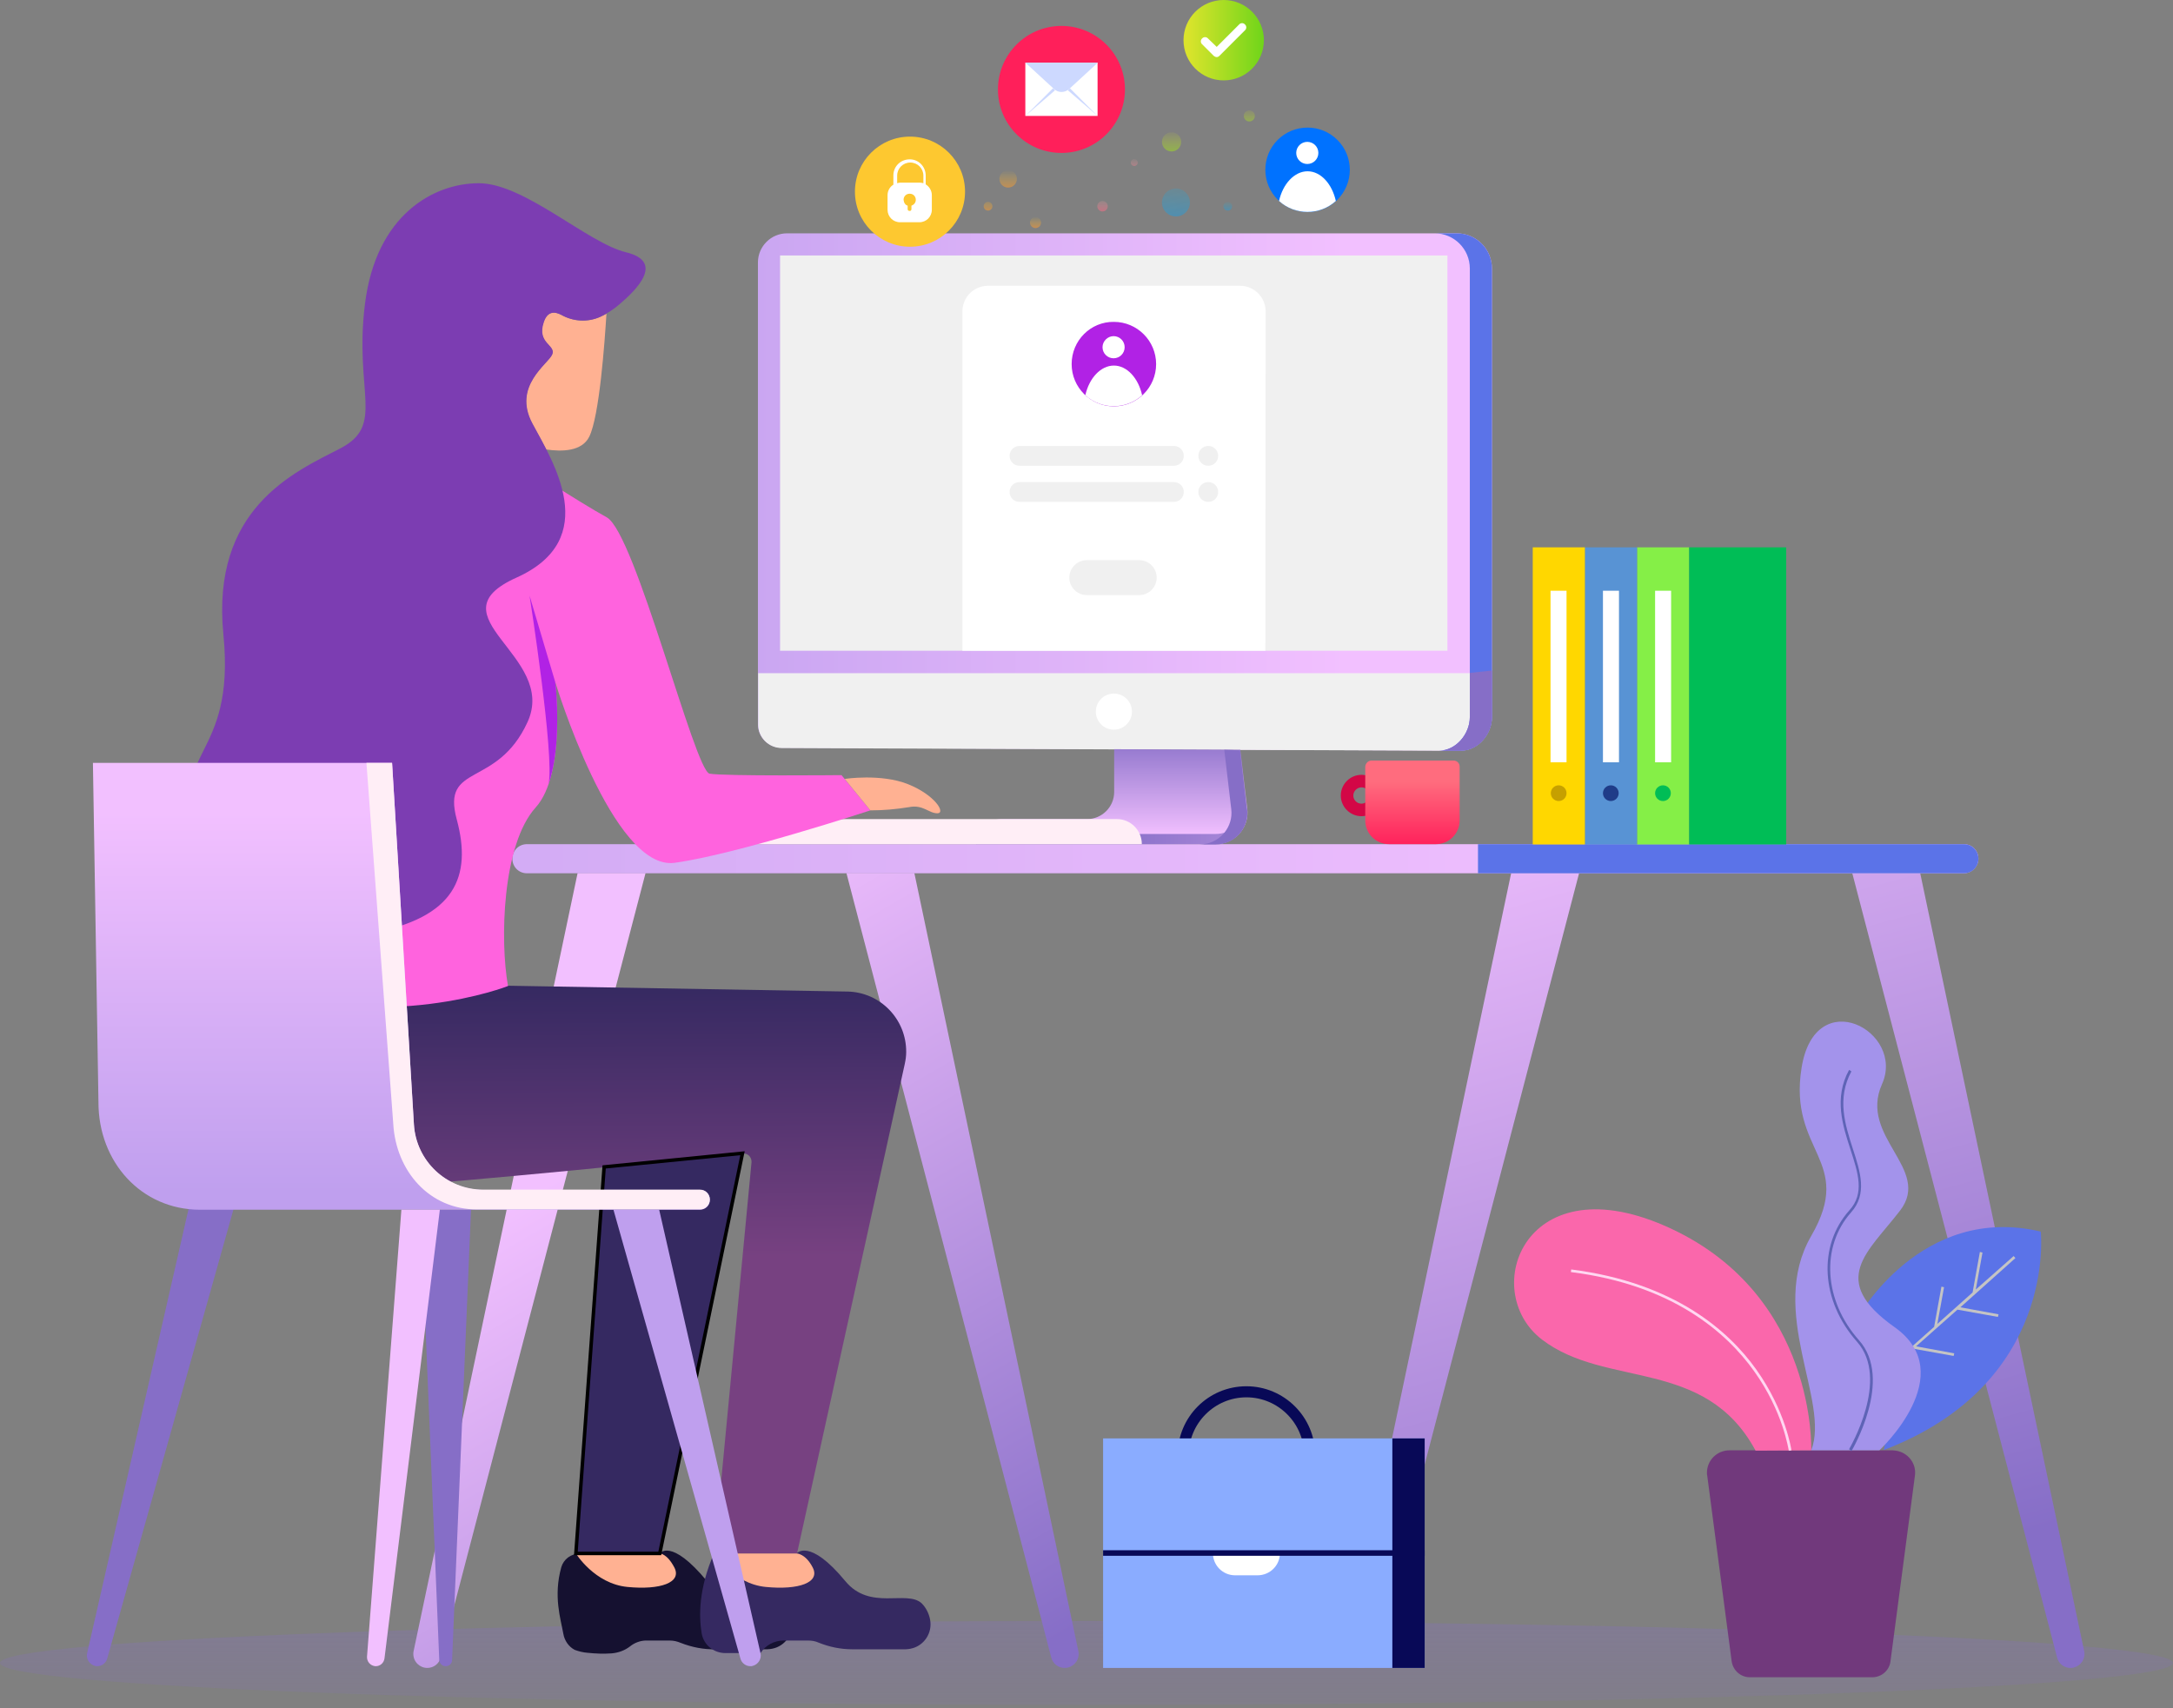 <svg width="622" height="489" viewBox="0 0 622 489" fill="none" xmlns="http://www.w3.org/2000/svg">
<rect x="0" y="0" width="622" height="489" fill="#808080" stroke="none"/>
<path d="M311 488.011C482.761 488.011 622 482.635 622 476.004C622 469.373 482.761 463.998 311 463.998C139.239 463.998 0 469.373 0 476.004C0 482.635 139.239 488.011 311 488.011Z" fill="url(#paint0_linear)"/>
<path d="M451.993 249.968L393.378 474.421C392.961 476.172 391.377 477.423 389.542 477.423C387.375 477.423 385.54 475.672 385.54 473.421C385.54 473.171 385.54 472.837 385.624 472.587L432.565 249.884H451.993V249.968Z" fill="url(#paint1_linear)"/>
<path d="M530.201 249.968L588.816 474.421C589.233 476.172 590.817 477.423 592.651 477.423C594.819 477.423 596.653 475.672 596.653 473.421C596.653 473.171 596.653 472.837 596.57 472.587L549.628 249.884H530.201V249.968Z" fill="url(#paint2_linear)"/>
<path d="M184.766 249.968L126.151 474.421C125.734 476.172 124.15 477.423 122.316 477.423C120.148 477.423 118.314 475.672 118.314 473.421C118.314 473.171 118.314 472.837 118.397 472.587L165.339 249.884H184.766V249.968Z" fill="url(#paint3_linear)"/>
<path d="M242.296 249.968L300.911 474.421C301.328 476.172 302.912 477.423 304.746 477.423C306.914 477.423 308.748 475.672 308.748 473.421C308.748 473.171 308.748 472.837 308.665 472.587L261.723 249.884H242.296V249.968Z" fill="url(#paint4_linear)"/>
<path d="M562.135 249.967H150.831C148.497 249.967 146.662 248.133 146.662 245.798C146.662 243.464 148.497 241.629 150.831 241.629H562.135C564.47 241.629 566.304 243.464 566.304 245.798C566.304 248.05 564.386 249.967 562.135 249.967Z" fill="url(#paint5_linear)"/>
<path d="M562.135 241.629C564.469 241.629 566.304 243.464 566.304 245.798C566.304 248.133 564.469 249.967 562.135 249.967H423.06V241.629H562.135Z" fill="#5B73E8"/>
<path d="M483.509 156.668H468.584V241.713H483.509V156.668Z" fill="#85EF47"/>
<path d="M511.274 156.668H483.51V241.713H511.274V156.668Z" fill="#00BD56"/>
<path d="M478.34 169.091H473.754V218.201H478.34V169.091Z" fill="white"/>
<path d="M476.006 229.29C477.249 229.29 478.257 228.282 478.257 227.039C478.257 225.796 477.249 224.788 476.006 224.788C474.762 224.788 473.754 225.796 473.754 227.039C473.754 228.282 474.762 229.29 476.006 229.29Z" fill="#00BD56"/>
<path d="M468.585 156.667H453.66V241.713H468.585V156.667Z" fill="#5893D4"/>
<path d="M463.416 169.09H458.83V218.2H463.416V169.09Z" fill="white"/>
<path d="M461.081 229.289C462.324 229.289 463.332 228.281 463.332 227.038C463.332 225.794 462.324 224.786 461.081 224.786C459.838 224.786 458.83 225.794 458.83 227.038C458.83 228.281 459.838 229.289 461.081 229.289Z" fill="#1F3C88"/>
<path d="M453.66 156.667H438.735V241.713H453.66V156.667Z" fill="#FFD700"/>
<path d="M448.407 169.09H443.821V218.2H448.407V169.09Z" fill="white"/>
<path d="M446.155 229.289C447.398 229.289 448.406 228.281 448.406 227.038C448.406 225.794 447.398 224.786 446.155 224.786C444.912 224.786 443.904 225.794 443.904 227.038C443.904 228.281 444.912 229.289 446.155 229.289Z" fill="#C6A000"/>
<path d="M389.709 221.785C386.457 221.785 383.789 224.453 383.789 227.705C383.789 230.956 386.457 233.625 389.709 233.625C392.96 233.625 395.629 230.956 395.629 227.705C395.545 224.453 392.96 221.785 389.709 221.785ZM389.709 230.039C388.375 230.039 387.374 228.955 387.374 227.705C387.374 226.454 388.458 225.37 389.709 225.37C391.043 225.37 392.043 226.454 392.043 227.705C392.043 228.955 390.959 230.039 389.709 230.039Z" fill="url(#paint6_linear)"/>
<path d="M392.627 217.699H416.056C417.057 217.699 417.807 218.449 417.807 219.45V234.875C417.807 238.543 414.806 241.628 411.054 241.628H397.547C393.878 241.628 390.793 238.627 390.793 234.875V219.45C390.876 218.449 391.627 217.699 392.627 217.699Z" fill="url(#paint7_linear)"/>
<path d="M337.097 416.474H340.265C340.265 407.386 347.686 399.965 356.774 399.965C365.862 399.965 373.283 407.386 373.283 416.474H376.451C376.451 405.635 367.613 396.797 356.774 396.797C345.852 396.797 337.097 405.635 337.097 416.474Z" fill="#080957"/>
<path d="M407.802 411.722H315.752V477.424H407.802V411.722Z" fill="#8AACFF"/>
<path d="M359.943 450.91H353.523C350.021 450.91 347.186 448.075 347.186 444.573H366.363C366.363 448.075 363.528 450.91 359.943 450.91Z" fill="white"/>
<path d="M407.801 443.737H315.752V445.321H407.801V443.737Z" fill="#080957"/>
<path d="M407.802 411.722H398.547V477.424H407.802V411.722Z" fill="#080957"/>
<path d="M531.785 377.118C531.785 377.118 549.878 344.434 584.146 352.521C584.146 352.521 588.982 396.045 539.205 415.055C539.289 415.138 546.126 382.454 531.785 377.118Z" fill="#5B73E8"/>
<path d="M538.622 393.126L553.63 379.786L555.714 368.28L556.464 368.446L554.547 378.952L564.636 369.947L566.72 358.358L567.47 358.524L565.553 369.113L576.392 359.525L576.892 360.109L561.134 374.199L572.056 376.201L571.889 376.951L560.3 374.867L548.46 385.372L559.383 387.373L559.216 388.124L547.626 386.039L538.955 393.71L538.622 393.126Z" fill="#C4C4C4"/>
<path d="M500.852 480.091H535.954C538.538 480.091 540.79 478.173 541.123 475.588L548.127 422.393C548.627 418.891 546.126 415.723 542.624 415.223C542.374 415.223 542.04 415.139 541.79 415.139H495.015C491.513 415.139 488.595 417.974 488.595 421.56C488.595 421.81 488.595 422.143 488.678 422.393L495.682 475.588C496.099 478.173 498.267 480.091 500.852 480.091Z" fill="url(#paint8_linear)"/>
<path d="M537.955 415.139C537.955 415.139 561.384 393.377 542.291 379.87C523.197 366.362 534.703 358.442 543.875 346.519C553.046 334.595 531.952 325.424 538.705 310.332C545.459 295.241 519.612 281.317 515.693 305.58C511.774 329.843 531.034 332.011 518.444 353.772C505.854 375.534 523.947 401.048 518.444 415.139H537.955Z" fill="#A393EB"/>
<path d="M529.95 415.389C530.034 415.222 542.123 394.878 532.118 383.622C522.029 372.282 521.112 356.857 529.867 347.019C534.536 341.766 532.535 335.512 530.367 328.842C528.199 322.089 525.698 314.501 529.95 306.664L529.283 306.247C524.864 314.334 527.449 322.172 529.7 329.092C531.868 335.763 533.786 341.599 529.367 346.435C520.278 356.607 521.195 372.366 531.534 384.039C541.123 394.794 529.366 414.638 529.283 414.805L529.95 415.389Z" fill="#5E63B6"/>
<path d="M518.444 415.139C518.444 415.139 520.112 371.199 478.339 351.688C436.567 332.178 423.06 369.448 441.403 383.455C459.746 397.463 488.095 388.458 502.519 415.223L518.444 415.139Z" fill="#FA67AB"/>
<path d="M512.025 415.224L512.775 415.141C512.775 415.058 511.191 403.885 502.687 391.962C494.849 380.956 479.257 367.115 449.742 363.363L449.658 364.114C478.841 367.782 494.265 381.54 502.02 392.379C510.441 404.052 511.942 415.058 512.025 415.224Z" fill="#FFD7F1"/>
<path d="M223.703 214.032L418.224 214.865C423.06 214.865 427.062 210.113 427.062 205.277V76.875C427.062 71.288 422.56 66.786 416.974 66.786H225.288C220.702 66.786 216.95 70.538 216.95 75.124V207.361C216.95 211.03 219.951 214.032 223.703 214.032Z" fill="url(#paint9_linear)"/>
<path d="M420.725 205.277C420.725 210.029 416.973 214.615 412.304 214.865L243.13 214.198L223.786 214.115C220.034 214.115 217.033 211.113 217.033 207.361V192.687H420.809V205.277H420.725Z" fill="#F0F0F0"/>
<path d="M318.838 208.862C321.693 208.862 324.007 206.548 324.007 203.693C324.007 200.838 321.693 198.523 318.838 198.523C315.983 198.523 313.668 200.838 313.668 203.693C313.668 206.548 315.983 208.862 318.838 208.862Z" fill="white"/>
<path d="M355.023 214.615L357.024 231.541C357.608 236.46 354.023 240.962 349.104 241.546C348.77 241.546 348.437 241.629 348.103 241.629H279.483C279.483 237.711 282.651 234.459 286.653 234.459H311.167C315.419 234.459 318.921 230.957 318.921 226.705V214.448L355.023 214.615Z" fill="url(#paint10_linear)"/>
<path d="M279.399 241.629H348.02C353.022 241.629 357.024 237.627 357.024 232.625C357.024 232.291 357.024 231.958 356.941 231.624L356.858 231.124C356.191 235.543 352.355 238.711 347.936 238.711H279.983C279.65 239.545 279.399 240.546 279.399 241.629Z" fill="url(#paint11_linear)"/>
<path d="M350.437 214.615L352.438 231.624C353.022 236.543 349.437 241.045 344.518 241.629C344.184 241.629 343.85 241.712 343.434 241.712H348.019C353.022 241.712 357.024 237.71 357.024 232.708C357.024 232.374 357.024 232.041 356.941 231.707L354.94 214.781L350.437 214.615Z" fill="#866EC7"/>
<path d="M326.841 241.629H215.198V234.459H319.754C323.59 234.459 326.841 237.627 326.841 241.629Z" fill="url(#paint12_linear)"/>
<path d="M411.887 214.865H418.224C423.06 214.865 427.062 210.113 427.062 205.277V76.875C427.062 71.288 422.56 66.786 416.973 66.786H410.637C416.223 66.786 420.725 71.288 420.725 76.875V205.277C420.725 210.113 416.723 214.865 411.887 214.865Z" fill="#5B73E8"/>
<path d="M418.224 214.865H411.887C416.723 214.865 420.726 210.113 420.726 205.277V192.603L427.062 191.936V205.277C427.062 210.113 423.143 214.865 418.224 214.865Z" fill="url(#paint13_linear)"/>
<path d="M362.194 48.609C362.194 55.279 367.614 60.699 374.284 60.699C380.954 60.699 386.374 55.279 386.374 48.609C386.374 41.939 380.954 36.519 374.284 36.519C367.614 36.519 362.194 41.855 362.194 48.609Z" fill="url(#paint14_linear)"/>
<path d="M371.032 43.774C371.032 45.525 372.449 46.942 374.2 46.942C375.951 46.942 377.369 45.525 377.369 43.774C377.369 42.023 375.951 40.605 374.2 40.605C372.449 40.605 371.032 42.023 371.032 43.774Z" fill="white"/>
<path d="M366.113 57.53C370.699 61.699 377.786 61.699 382.372 57.53C381.288 52.611 378.036 49.026 374.284 49.026C370.532 49.026 367.197 52.611 366.113 57.53Z" fill="white"/>
<path d="M260.473 70.621C269.176 70.621 276.232 63.565 276.232 54.862C276.232 46.159 269.176 39.104 260.473 39.104C251.77 39.104 244.715 46.159 244.715 54.862C244.715 63.565 251.77 70.621 260.473 70.621Z" fill="url(#paint15_linear)"/>
<path d="M254.053 55.863V60.032C254.053 62.033 255.637 63.618 257.638 63.618H263.141C265.142 63.618 266.727 62.033 266.727 60.032V55.863C266.727 54.613 266.06 53.445 264.976 52.778V50.277C264.976 47.692 262.975 45.608 260.39 45.608C257.805 45.608 255.721 47.609 255.721 50.194V50.277V52.862C254.72 53.446 254.053 54.613 254.053 55.863ZM258.639 57.197C258.639 56.197 259.389 55.447 260.39 55.447C261.39 55.447 262.141 56.197 262.141 57.197C262.141 57.948 261.641 58.615 260.89 58.865V59.866C260.89 60.199 260.64 60.449 260.307 60.366C259.973 60.366 259.806 60.116 259.806 59.866V58.865C259.139 58.698 258.722 58.031 258.639 57.197ZM257.722 52.278C257.388 52.278 257.055 52.361 256.805 52.445V50.277C256.805 48.193 258.472 46.525 260.557 46.525C262.641 46.525 264.309 48.193 264.309 50.277V52.445C263.975 52.361 263.642 52.278 263.392 52.278H257.722Z" fill="white"/>
<path d="M303.829 43.773C313.868 43.773 322.006 35.635 322.006 25.597C322.006 15.558 313.868 7.42 303.829 7.42C293.791 7.42 285.653 15.558 285.653 25.597C285.653 35.635 293.791 43.773 303.829 43.773Z" fill="url(#paint16_linear)"/>
<path d="M314.168 17.925H293.491V33.184H314.168V17.925Z" fill="white"/>
<path d="M293.491 17.925L301.745 25.513C302.912 26.597 304.747 26.597 305.997 25.513L314.252 17.925H293.491Z" fill="#CDD9FF"/>
<path d="M305.664 25.847L314.168 33.184L306.247 25.263L305.664 25.847Z" fill="#CDD9FF"/>
<path d="M301.412 25.263L293.491 33.184L301.995 25.847L301.412 25.263Z" fill="#CDD9FF"/>
<path d="M350.272 23.012C356.626 23.012 361.778 17.861 361.778 11.506C361.778 5.151 356.626 0 350.272 0C343.917 0 338.766 5.151 338.766 11.506C338.766 17.861 343.917 23.012 350.272 23.012Z" fill="url(#paint17_linear)"/>
<path d="M348.27 16.341C347.936 16.341 347.686 16.174 347.436 16.008L344.101 12.673C343.601 12.256 343.601 11.422 344.101 11.005C344.518 10.505 345.352 10.505 345.769 11.005L348.27 13.423L354.69 7.003C355.107 6.503 355.941 6.503 356.358 7.003C356.858 7.42 356.858 8.254 356.358 8.67L349.104 15.924C348.854 16.174 348.603 16.341 348.27 16.341Z" fill="white"/>
<path d="M346.687 77.458C347.792 77.458 348.688 76.562 348.688 75.457C348.688 74.352 347.792 73.456 346.687 73.456C345.581 73.456 344.686 74.352 344.686 75.457C344.686 76.562 345.581 77.458 346.687 77.458Z" fill="url(#paint18_linear)"/>
<path d="M336.598 61.951C338.808 61.951 340.6 60.159 340.6 57.948C340.6 55.738 338.808 53.946 336.598 53.946C334.388 53.946 332.596 55.738 332.596 57.948C332.596 60.159 334.388 61.951 336.598 61.951Z" fill="url(#paint19_linear)"/>
<path d="M335.347 43.357C336.867 43.357 338.099 42.125 338.099 40.605C338.099 39.086 336.867 37.854 335.347 37.854C333.828 37.854 332.596 39.086 332.596 40.605C332.596 42.125 333.828 43.357 335.347 43.357Z" fill="url(#paint20_linear)"/>
<path d="M351.439 60.283C352.129 60.283 352.689 59.723 352.689 59.032C352.689 58.341 352.129 57.781 351.439 57.781C350.748 57.781 350.188 58.341 350.188 59.032C350.188 59.723 350.748 60.283 351.439 60.283Z" fill="url(#paint21_linear)"/>
<path d="M296.41 65.285C297.285 65.285 297.994 64.576 297.994 63.701C297.994 62.826 297.285 62.117 296.41 62.117C295.535 62.117 294.825 62.826 294.825 63.701C294.825 64.576 295.535 65.285 296.41 65.285Z" fill="url(#paint22_linear)"/>
<path d="M282.819 60.283C283.51 60.283 284.069 59.723 284.069 59.032C284.069 58.341 283.51 57.781 282.819 57.781C282.128 57.781 281.568 58.341 281.568 59.032C281.568 59.723 282.128 60.283 282.819 60.283Z" fill="url(#paint23_linear)"/>
<path d="M315.586 60.532C316.415 60.532 317.087 59.86 317.087 59.031C317.087 58.203 316.415 57.531 315.586 57.531C314.757 57.531 314.085 58.203 314.085 59.031C314.085 59.86 314.757 60.532 315.586 60.532Z" fill="url(#paint24_linear)"/>
<path d="M317.087 76.208C317.916 76.208 318.588 75.536 318.588 74.707C318.588 73.878 317.916 73.206 317.087 73.206C316.258 73.206 315.586 73.878 315.586 74.707C315.586 75.536 316.258 76.208 317.087 76.208Z" fill="url(#paint25_linear)"/>
<path d="M288.572 53.696C289.954 53.696 291.073 52.576 291.073 51.194C291.073 49.813 289.954 48.693 288.572 48.693C287.191 48.693 286.071 49.813 286.071 51.194C286.071 52.576 287.191 53.696 288.572 53.696Z" fill="url(#paint26_linear)"/>
<path d="M324.675 47.525C325.227 47.525 325.675 47.077 325.675 46.525C325.675 45.972 325.227 45.524 324.675 45.524C324.122 45.524 323.674 45.972 323.674 46.525C323.674 47.077 324.122 47.525 324.675 47.525Z" fill="url(#paint27_linear)"/>
<path d="M357.609 34.769C358.484 34.769 359.193 34.059 359.193 33.184C359.193 32.31 358.484 31.6 357.609 31.6C356.734 31.6 356.024 32.31 356.024 33.184C356.024 34.059 356.734 34.769 357.609 34.769Z" fill="url(#paint28_linear)"/>
<path d="M188.852 444.655C188.852 444.655 192.02 440.069 202.359 452.575C209.446 461.163 219.868 454.993 224.204 458.912C225.455 460.163 226.288 461.83 226.622 463.581C227.372 467.417 224.871 471.169 221.036 471.919C220.535 472.003 220.119 472.086 219.618 472.086H204.86C201.442 472.169 198.023 471.502 194.855 470.252C193.854 469.835 192.854 469.585 191.77 469.585H184.683C183.099 469.668 181.598 470.252 180.347 471.252C178.846 472.419 177.012 473.086 175.094 473.253C172.76 473.42 170.509 473.337 168.174 473.086C166.923 473.003 165.673 472.67 164.505 472.253C162.754 471.336 161.587 469.585 161.254 467.667C160.503 463.415 158.335 456.911 160.67 448.573C161.337 446.322 163.421 444.738 165.756 444.738L188.852 444.655Z" fill="#151130"/>
<path d="M188.851 444.655C188.851 444.655 190.936 444.655 193.02 448.657C195.272 452.992 189.018 455.16 179.597 454.243C170.175 453.326 164.839 444.655 164.839 444.655H188.851Z" fill="#FFB192"/>
<path d="M145.412 282.15L242.547 283.818C251.969 283.985 259.473 291.739 259.39 301.161C259.39 302.328 259.223 303.412 258.973 304.579L228.123 444.738H204.443L215.116 332.677C215.199 331.427 214.282 330.26 213.031 330.176C212.865 330.176 212.698 330.176 212.614 330.176C198.107 331.677 131.404 338.431 107.725 339.848C81.127 341.432 70.372 282.234 70.372 282.234L145.412 282.15Z" fill="url(#paint29_linear)"/>
<path d="M212.531 330.093L188.851 444.654H164.839L172.926 334.012L212.531 330.093Z" fill="url(#paint30_linear)" stroke="black" stroke-miterlimit="10"/>
<path d="M228.04 444.655C228.04 444.655 231.625 440.069 241.964 452.575C249.051 461.163 259.473 454.993 263.809 458.912C265.06 460.163 265.893 461.83 266.227 463.581C266.977 467.417 264.476 471.169 260.641 471.919C260.14 472.003 259.723 472.086 259.223 472.086H243.965C240.63 472.086 237.378 471.419 234.293 470.168C233.376 469.751 232.375 469.585 231.291 469.585H224.288C221.62 469.585 219.118 470.919 217.701 473.17H207.612C204.277 473.17 201.442 470.835 200.858 467.584C200.025 462.664 199.941 454.827 204.36 444.655H228.04Z" fill="#352961"/>
<path d="M228.039 444.655C228.039 444.655 230.541 444.655 232.625 448.657C234.876 452.992 228.623 455.16 219.201 454.243C209.78 453.326 204.443 444.655 204.443 444.655H228.039Z" fill="#FFB192"/>
<path d="M148.58 132.489C148.58 132.489 165.506 143.578 173.677 148.08C181.848 152.583 198.857 220.702 203.109 221.453C207.362 222.203 240.879 221.87 240.879 221.87L249.134 231.959C249.134 231.959 210.863 244.549 193.104 246.967C175.344 249.385 158.919 195.189 158.919 195.189C158.919 195.189 162.087 221.453 153.333 231.125C143.744 241.714 143.077 269.229 145.412 282.235C145.412 282.235 110.81 295.909 70.288 282.235C70.288 282.235 68.704 202.776 70.288 177.679C71.872 152.583 83.378 131.571 116.813 129.404L148.58 132.489Z" fill="url(#paint31_linear)"/>
<path d="M70.288 282.151C70.288 282.151 70.038 270.061 69.871 253.802L119.565 246.965L126.819 206.944L145.162 185.349C145.162 185.349 154.917 198.523 151.582 208.861C148.247 219.2 134.489 226.371 137.741 236.96C140.993 247.549 127.652 257.221 133.739 268.31C139.825 279.399 145.412 282.234 145.412 282.234C145.412 282.234 110.81 295.825 70.288 282.151Z" fill="url(#paint32_linear)"/>
<path d="M151.582 170.509L158.919 195.188L159.169 197.523C159.586 202.692 160.17 215.366 157.001 224.454C158.836 216.7 151.582 170.509 151.582 170.509Z" fill="url(#paint33_linear)"/>
<path d="M249.134 231.958C252.803 231.958 256.555 231.625 260.14 231.041C264.226 230.207 265.81 232.792 268.311 232.792C270.813 232.792 267.644 227.539 259.89 224.454C252.136 221.369 241.797 222.953 241.797 222.953L249.134 231.958Z" fill="#FFB192"/>
<path d="M152.332 121.231C153.415 123.315 154.916 125.817 156.334 128.652C160.836 129.319 166.589 129.235 168.674 124.983C171.592 119.063 173.093 97.802 173.593 89.797C173.009 90.131 172.426 90.464 171.759 90.715C168.173 92.299 164.088 92.049 160.669 90.131C158.918 89.214 156.751 88.88 155.583 92.215C153.499 98.302 159.169 98.719 158.001 101.47C156.834 104.222 146.578 110.475 152.332 121.231Z" fill="#FFB192"/>
<path d="M171.759 90.716C168.173 92.3 164.088 92.05 160.669 90.132C158.918 89.215 156.751 88.881 155.667 92.216C153.582 98.303 159.252 98.72 158.085 101.471C156.917 104.223 146.662 110.476 152.415 121.232C158.168 131.988 172.509 154.25 147.829 165.339C123.149 176.428 159.752 187.601 150.997 206.694C142.243 225.788 126.318 218.201 130.737 234.543C135.156 250.885 130.32 262.724 106.057 267.143C81.794 271.562 65.952 263.975 56.78 239.295C47.609 214.615 67.536 217.867 63.951 181.681C60.365 145.495 84.212 135.156 97.302 128.402C110.392 121.649 101.304 112.394 104.472 86.964C107.641 61.533 124.066 52.445 137.073 52.445C150.08 52.445 168.173 69.538 179.179 72.206C190.185 74.874 182.514 82.711 177.178 87.214C175.594 88.548 173.76 89.798 171.759 90.716Z" fill="url(#paint34_linear)"/>
<path d="M134.822 346.269L129.403 475.172C129.403 476.172 128.569 476.923 127.568 476.923C126.568 476.923 125.818 476.172 125.734 475.172L120.398 346.269H134.822Z" fill="url(#paint35_linear)"/>
<path d="M188.685 346.269L217.7 473.254C218.034 474.838 217.033 476.422 215.449 476.839C215.199 476.923 215.032 476.923 214.782 476.923C213.448 476.923 212.281 476.005 211.947 474.755L175.594 346.269H188.685Z" fill="url(#paint36_linear)"/>
<path d="M54.112 345.436L24.93 473.254C24.596 474.838 25.597 476.422 27.181 476.839C27.431 476.923 27.598 476.923 27.848 476.923C29.182 476.923 30.349 476.005 30.683 474.755L67.036 345.436H54.112Z" fill="#866EC7"/>
<path d="M112.227 218.367H26.598L28.182 315.586C28.182 332.512 40.355 346.269 57.281 346.269H200.357C201.942 346.269 203.192 345.018 203.192 343.434C203.192 341.85 201.942 340.599 200.357 340.599H138.324C127.819 340.599 119.064 332.428 118.48 321.923L112.227 218.367Z" fill="url(#paint37_linear)"/>
<path d="M112.56 321.589L104.889 218.367H112.226L118.48 321.839C119.147 332.345 127.818 340.516 138.324 340.516H200.357C201.941 340.516 203.192 341.767 203.192 343.351C203.192 344.935 201.941 346.186 200.357 346.186H136.656C122.982 346.269 113.31 335.263 112.56 321.589Z" fill="#FFEEF6"/>
<path d="M114.894 346.269L105.056 474.171C104.972 475.589 105.973 476.756 107.39 476.923C107.474 476.923 107.557 476.923 107.557 476.923C108.808 476.923 109.892 476.005 110.059 474.671L125.9 346.269H114.894Z" fill="url(#paint38_linear)"/>
<path d="M414.305 73.121H223.286V186.265H414.305V73.121Z" fill="#F0F0F0"/>
<path d="M362.194 186.265H275.48V89.13C275.48 85.128 278.732 81.793 282.818 81.793H354.94C358.942 81.793 362.277 85.044 362.277 89.13L362.194 186.265Z" fill="white"/>
<path d="M306.747 104.221C306.747 110.891 312.167 116.311 318.837 116.311C325.507 116.311 330.927 110.891 330.927 104.221C330.927 97.551 325.507 92.131 318.837 92.131C312.167 92.048 306.747 97.468 306.747 104.221C306.747 104.138 306.747 104.138 306.747 104.221Z" fill="url(#paint39_linear)"/>
<path d="M315.586 99.384C315.586 101.135 317.003 102.553 318.754 102.553C320.505 102.553 321.922 101.135 321.922 99.384C321.922 97.633 320.505 96.216 318.754 96.216C317.086 96.216 315.586 97.633 315.586 99.384Z" fill="white"/>
<path d="M310.666 113.143C315.252 117.312 322.339 117.312 326.925 113.143C325.841 108.224 322.589 104.639 318.837 104.639C315.085 104.639 311.75 108.224 310.666 113.143Z" fill="white"/>
<path d="M338.848 130.486C338.848 132.07 337.597 133.32 336.013 133.32H291.823C290.238 133.32 288.988 132.07 288.988 130.486C288.988 128.901 290.238 127.651 291.823 127.651H336.013C337.597 127.651 338.848 128.901 338.848 130.486Z" fill="#F0F0F0"/>
<path d="M348.686 130.486C348.686 132.07 347.436 133.32 345.851 133.32C344.267 133.32 343.017 132.07 343.017 130.486C343.017 128.901 344.267 127.651 345.851 127.651C347.436 127.651 348.686 128.901 348.686 130.486Z" fill="#F0F0F0"/>
<path d="M348.686 140.825C348.686 142.409 347.436 143.659 345.851 143.659C344.267 143.659 343.017 142.409 343.017 140.825C343.017 139.24 344.267 137.99 345.851 137.99C347.436 137.99 348.686 139.24 348.686 140.825Z" fill="#F0F0F0"/>
<path d="M338.848 140.825C338.848 142.409 337.597 143.659 336.013 143.659H291.823C290.238 143.659 288.988 142.409 288.988 140.825C288.988 139.24 290.238 137.99 291.823 137.99H336.013C337.597 137.99 338.848 139.24 338.848 140.825Z" fill="#F0F0F0"/>
<path d="M326.091 170.34H311.083C308.332 170.34 306.08 168.088 306.08 165.337C306.08 162.585 308.332 160.334 311.083 160.334H326.091C328.843 160.334 331.094 162.585 331.094 165.337C331.094 168.088 328.843 170.34 326.091 170.34Z" fill="#F0F0F0"/>
<defs>
<linearGradient id="paint0_linear" x1="311.021" y1="343.781" x2="311.021" y2="509.7" gradientUnits="userSpaceOnUse">
<stop stop-color="#866EC7"/>
<stop offset="1" stop-color="#866EC7" stop-opacity="0"/>
</linearGradient>
<linearGradient id="paint1_linear" x1="422.516" y1="518.972" x2="343.94" y2="238.535" gradientUnits="userSpaceOnUse">
<stop stop-color="#866EC7"/>
<stop offset="1" stop-color="#F2C0FF"/>
</linearGradient>
<linearGradient id="paint2_linear" x1="565.301" y1="442.941" x2="487.357" y2="162.137" gradientUnits="userSpaceOnUse">
<stop stop-color="#866EC7"/>
<stop offset="1" stop-color="#F2C0FF"/>
</linearGradient>
<linearGradient id="paint3_linear" x1="164.118" y1="615.026" x2="42.343" y2="405.145" gradientUnits="userSpaceOnUse">
<stop stop-color="#866EC7"/>
<stop offset="1" stop-color="#F2C0FF"/>
</linearGradient>
<linearGradient id="paint4_linear" x1="281.395" y1="481.38" x2="159.627" y2="271.522" gradientUnits="userSpaceOnUse">
<stop stop-color="#866EC7"/>
<stop offset="1" stop-color="#F2C0FF"/>
</linearGradient>
<linearGradient id="paint5_linear" x1="-61.522" y1="245.785" x2="483.185" y2="245.785" gradientUnits="userSpaceOnUse">
<stop stop-color="#BF9FEE"/>
<stop offset="1" stop-color="#F2C0FF"/>
</linearGradient>
<linearGradient id="paint6_linear" x1="-27.42" y1="227.696" x2="-40.647" y2="227.696" gradientUnits="userSpaceOnUse">
<stop stop-color="#D30746"/>
<stop offset="1" stop-color="#FF1F5A"/>
</linearGradient>
<linearGradient id="paint7_linear" x1="404.35" y1="242.379" x2="404.35" y2="223.733" gradientUnits="userSpaceOnUse">
<stop stop-color="#FF1F5A"/>
<stop offset="1" stop-color="#FF6C7E"/>
</linearGradient>
<linearGradient id="paint8_linear" x1="231.397" y1="447.6" x2="160.373" y2="447.6" gradientUnits="userSpaceOnUse">
<stop stop-color="#71397C"/>
<stop offset="1" stop-color="#C582D5"/>
</linearGradient>
<linearGradient id="paint9_linear" x1="170.307" y1="140.813" x2="385.448" y2="140.813" gradientUnits="userSpaceOnUse">
<stop stop-color="#BF9FEE"/>
<stop offset="1" stop-color="#F2C0FF"/>
</linearGradient>
<linearGradient id="paint10_linear" x1="318.241" y1="209.681" x2="318.241" y2="239.231" gradientUnits="userSpaceOnUse">
<stop stop-color="#866EC7"/>
<stop offset="1" stop-color="#F2C0FF"/>
</linearGradient>
<linearGradient id="paint11_linear" x1="316.767" y1="236.319" x2="436.236" y2="236.319" gradientUnits="userSpaceOnUse">
<stop stop-color="#866EC7"/>
<stop offset="1" stop-color="#F2C0FF"/>
</linearGradient>
<linearGradient id="paint12_linear" x1="51.779" y1="238.037" x2="145.474" y2="238.037" gradientUnits="userSpaceOnUse">
<stop stop-color="#F2C0FF"/>
<stop offset="1" stop-color="#FFEEF6"/>
</linearGradient>
<linearGradient id="paint13_linear" x1="405.682" y1="146.928" x2="398.388" y2="133.838" gradientUnits="userSpaceOnUse">
<stop stop-color="#866EC7"/>
<stop offset="1" stop-color="#F2C0FF"/>
</linearGradient>
<linearGradient id="paint14_linear" x1="315.322" y1="48.616" x2="339.501" y2="48.616" gradientUnits="userSpaceOnUse">
<stop stop-color="#00C6FF"/>
<stop offset="1" stop-color="#0072FF"/>
</linearGradient>
<linearGradient id="paint15_linear" x1="425.407" y1="54.854" x2="456.939" y2="54.854" gradientUnits="userSpaceOnUse">
<stop stop-color="#FDC830"/>
<stop offset="1" stop-color="#F37335"/>
</linearGradient>
<linearGradient id="paint16_linear" x1="379.61" y1="25.591" x2="416.037" y2="25.591" gradientUnits="userSpaceOnUse">
<stop stop-color="#FF1F5A"/>
<stop offset="1" stop-color="#FFB5B3"/>
</linearGradient>
<linearGradient id="paint17_linear" x1="339.853" y1="11.509" x2="362.904" y2="11.509" gradientUnits="userSpaceOnUse">
<stop stop-color="#DBE42C"/>
<stop offset="1" stop-color="#6AD419"/>
</linearGradient>
<linearGradient id="paint18_linear" x1="346.704" y1="82.776" x2="346.704" y2="71.415" gradientUnits="userSpaceOnUse">
<stop stop-color="#0072FF"/>
<stop offset="1" stop-color="#00C6FF" stop-opacity="0"/>
</linearGradient>
<linearGradient id="paint19_linear" x1="335.319" y1="85.28" x2="337.011" y2="48.324" gradientUnits="userSpaceOnUse">
<stop stop-color="#0072FF"/>
<stop offset="1" stop-color="#00C6FF" stop-opacity="0"/>
</linearGradient>
<linearGradient id="paint20_linear" x1="335.378" y1="36.876" x2="335.378" y2="48.812" gradientUnits="userSpaceOnUse">
<stop stop-color="#DBE42C" stop-opacity="0"/>
<stop offset="1" stop-color="#6AD419"/>
</linearGradient>
<linearGradient id="paint21_linear" x1="351.473" y1="66.205" x2="351.473" y2="57.325" gradientUnits="userSpaceOnUse">
<stop stop-color="#0072FF"/>
<stop offset="1" stop-color="#00C6FF" stop-opacity="0"/>
</linearGradient>
<linearGradient id="paint22_linear" x1="296.431" y1="61.98" x2="296.431" y2="67.66" gradientUnits="userSpaceOnUse">
<stop stop-color="#FDC830" stop-opacity="0"/>
<stop offset="1" stop-color="#F37335"/>
</linearGradient>
<linearGradient id="paint23_linear" x1="282.8" y1="55.833" x2="282.8" y2="64.188" gradientUnits="userSpaceOnUse">
<stop stop-color="#FDC830" stop-opacity="0"/>
<stop offset="1" stop-color="#F37335"/>
</linearGradient>
<linearGradient id="paint24_linear" x1="315.614" y1="64.896" x2="315.614" y2="55.948" gradientUnits="userSpaceOnUse">
<stop stop-color="#FF1F5A"/>
<stop offset="1" stop-color="#FFB5B3" stop-opacity="0"/>
</linearGradient>
<linearGradient id="paint25_linear" x1="317.093" y1="80.462" x2="317.093" y2="71.504" gradientUnits="userSpaceOnUse">
<stop stop-color="#FF1F5A"/>
<stop offset="1" stop-color="#FFB5B3" stop-opacity="0"/>
</linearGradient>
<linearGradient id="paint26_linear" x1="288.582" y1="48.667" x2="288.582" y2="57.927" gradientUnits="userSpaceOnUse">
<stop stop-color="#FDC830" stop-opacity="0"/>
<stop offset="1" stop-color="#F37335"/>
</linearGradient>
<linearGradient id="paint27_linear" x1="324.648" y1="52.113" x2="324.648" y2="44.987" gradientUnits="userSpaceOnUse">
<stop stop-color="#FF1F5A"/>
<stop offset="1" stop-color="#FFB5B3" stop-opacity="0"/>
</linearGradient>
<linearGradient id="paint28_linear" x1="357.633" y1="30.586" x2="357.633" y2="39.547" gradientUnits="userSpaceOnUse">
<stop stop-color="#DBE42C" stop-opacity="0"/>
<stop offset="1" stop-color="#6AD419"/>
</linearGradient>
<linearGradient id="paint29_linear" x1="165.315" y1="360.01" x2="164.896" y2="281.501" gradientUnits="userSpaceOnUse">
<stop stop-color="#774181"/>
<stop offset="1" stop-color="#352961"/>
</linearGradient>
<linearGradient id="paint30_linear" x1="215.575" y1="649.968" x2="172.306" y2="576.579" gradientUnits="userSpaceOnUse">
<stop stop-color="#774181"/>
<stop offset="1" stop-color="#352961"/>
</linearGradient>
<linearGradient id="paint31_linear" x1="296.413" y1="465.988" x2="213.453" y2="304.015" gradientUnits="userSpaceOnUse">
<stop stop-color="#B122E5"/>
<stop offset="1" stop-color="#FF63DE"/>
</linearGradient>
<linearGradient id="paint32_linear" x1="138.558" y1="382.669" x2="113.383" y2="299.418" gradientUnits="userSpaceOnUse">
<stop stop-color="#B122E5"/>
<stop offset="1" stop-color="#B122E5" stop-opacity="0"/>
</linearGradient>
<linearGradient id="paint33_linear" x1="532.093" y1="259.757" x2="553.033" y2="259.83" gradientUnits="userSpaceOnUse">
<stop stop-color="#B122E5"/>
<stop offset="1" stop-color="#B122E5" stop-opacity="0"/>
</linearGradient>
<linearGradient id="paint34_linear" x1="584.059" y1="480.245" x2="438.143" y2="443.757" gradientUnits="userSpaceOnUse">
<stop stop-color="#3C2A4B"/>
<stop offset="1" stop-color="#7C3DB2"/>
</linearGradient>
<linearGradient id="paint35_linear" x1="515.285" y1="-337.094" x2="583.773" y2="-338.697" gradientUnits="userSpaceOnUse">
<stop stop-color="#866EC7"/>
<stop offset="1" stop-color="#BF9FEE"/>
</linearGradient>
<linearGradient id="paint36_linear" x1="327.464" y1="-19.41" x2="405.268" y2="-46.055" gradientUnits="userSpaceOnUse">
<stop stop-color="#BF9FEE"/>
<stop offset="1" stop-color="#F2C0FF"/>
</linearGradient>
<linearGradient id="paint37_linear" x1="114.878" y1="341.79" x2="114.878" y2="232.562" gradientUnits="userSpaceOnUse">
<stop stop-color="#BF9FEE"/>
<stop offset="1" stop-color="#F2C0FF"/>
</linearGradient>
<linearGradient id="paint38_linear" x1="448.24" y1="1817.61" x2="408.183" y2="1813.29" gradientUnits="userSpaceOnUse">
<stop stop-color="#BF9FEE"/>
<stop offset="1" stop-color="#F2C0FF"/>
</linearGradient>
<linearGradient id="paint39_linear" x1="370.702" y1="104.185" x2="394.881" y2="104.185" gradientUnits="userSpaceOnUse">
<stop stop-color="#B122E5"/>
<stop offset="1" stop-color="#FF63DE"/>
</linearGradient>
</defs>
</svg>
